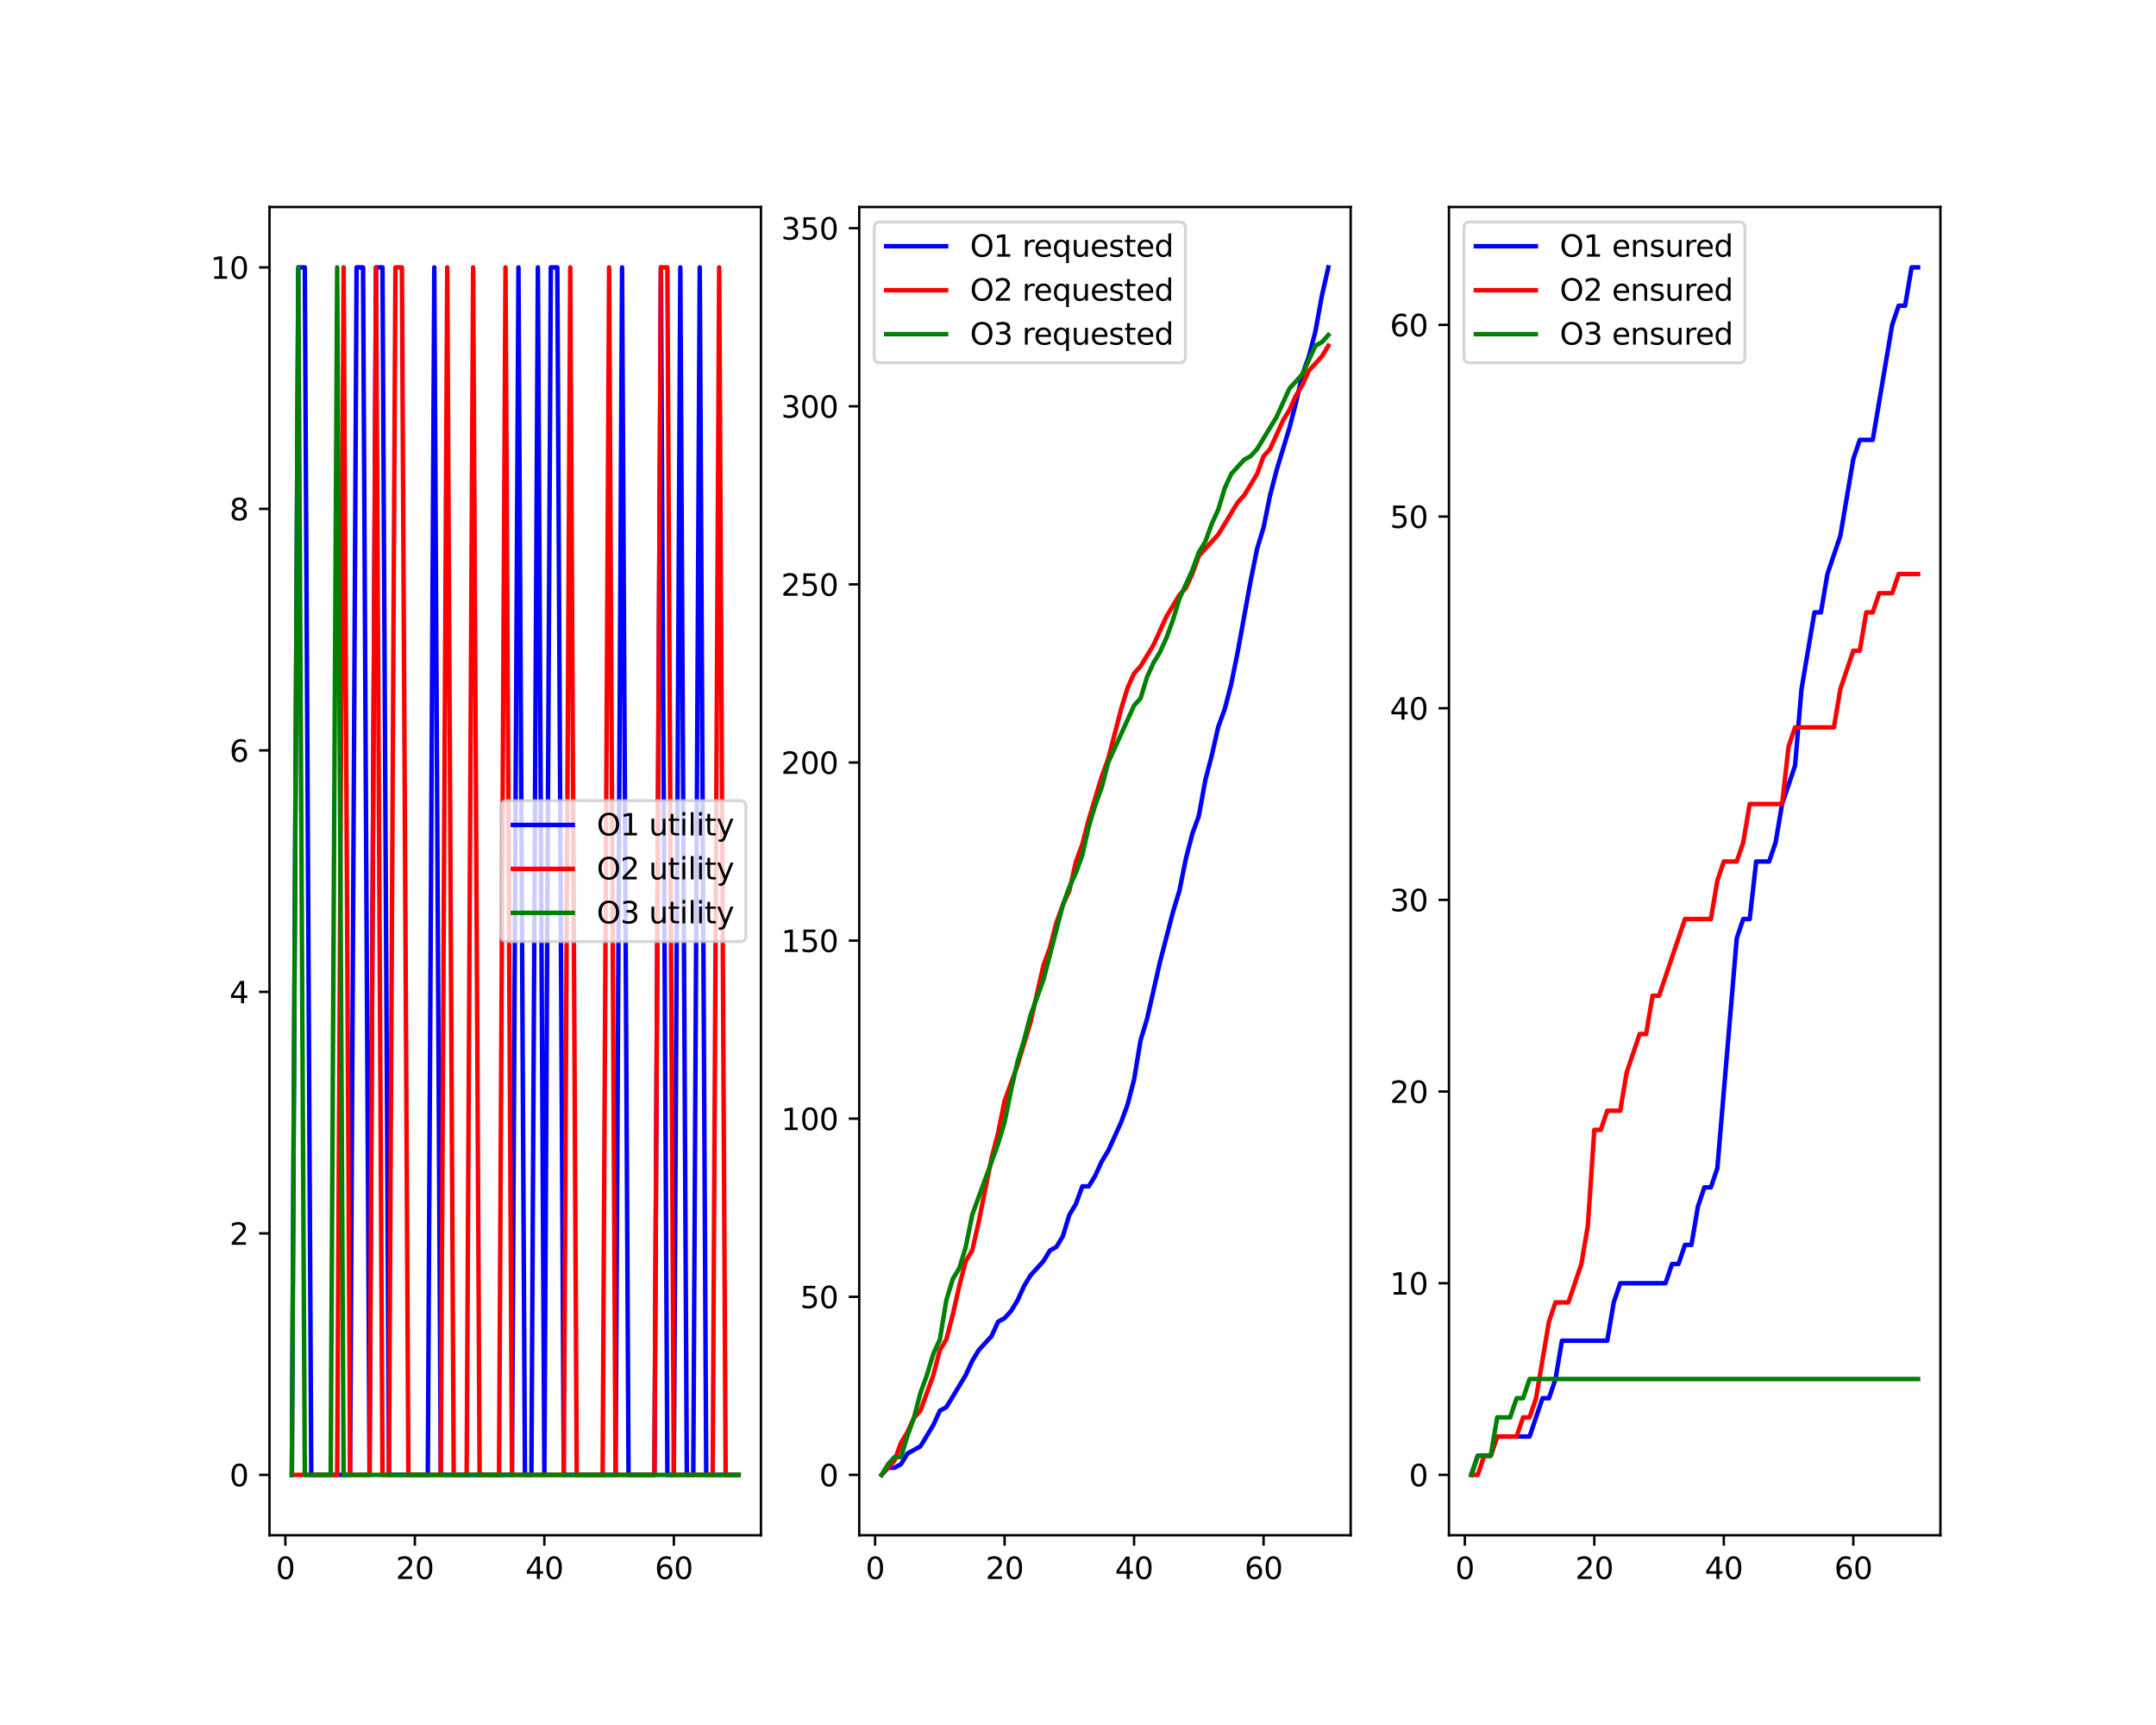 <?xml version="1.0" encoding="utf-8" standalone="no"?>
<!DOCTYPE svg PUBLIC "-//W3C//DTD SVG 1.1//EN"
  "http://www.w3.org/Graphics/SVG/1.1/DTD/svg11.dtd">
<svg xmlns:xlink="http://www.w3.org/1999/xlink" width="720pt" height="576pt" viewBox="0 0 720 576" xmlns="http://www.w3.org/2000/svg" version="1.1">
 <defs>
  <style type="text/css">*{stroke-linejoin: round; stroke-linecap: butt}</style>
 </defs>
 <g id="figure_1">
  <g id="patch_1">
   <path d="M 0 576 
L 720 576 
L 720 0 
L 0 0 
z
" style="fill: #ffffff"/>
  </g>
  <g id="axes_1">
   <g id="patch_2">
    <path d="M 90 512.64 
L 254.118 512.64 
L 254.118 69.12 
L 90 69.12 
z
" style="fill: #ffffff"/>
   </g>
   <g id="matplotlib.axis_1">
    <g id="xtick_1">
     <g id="line2d_1">
      <defs>
       <path id="m31a07c612f" d="M 0 0 
L 0 3.5 
" style="stroke: #000000; stroke-width: 0.8"/>
      </defs>
      <g>
       <use xlink:href="#m31a07c612f" x="95.298" y="512.64" style="stroke: #000000; stroke-width: 0.8"/>
      </g>
     </g>
     <g id="text_1">
      <!-- 0 -->
      <g transform="translate(92.116 527.238) scale(0.1 -0.1)">
       <defs>
        <path id="DejaVuSans-30" d="M 2034 4250 
Q 1547 4250 1301 3770 
Q 1056 3291 1056 2328 
Q 1056 1369 1301 889 
Q 1547 409 2034 409 
Q 2525 409 2770 889 
Q 3016 1369 3016 2328 
Q 3016 3291 2770 3770 
Q 2525 4250 2034 4250 
z
M 2034 4750 
Q 2819 4750 3233 4129 
Q 3647 3509 3647 2328 
Q 3647 1150 3233 529 
Q 2819 -91 2034 -91 
Q 1250 -91 836 529 
Q 422 1150 422 2328 
Q 422 3509 836 4129 
Q 1250 4750 2034 4750 
z
" transform="scale(0.016)"/>
       </defs>
       <use xlink:href="#DejaVuSans-30"/>
      </g>
     </g>
    </g>
    <g id="xtick_2">
     <g id="line2d_2">
      <g>
       <use xlink:href="#m31a07c612f" x="138.543" y="512.64" style="stroke: #000000; stroke-width: 0.8"/>
      </g>
     </g>
     <g id="text_2">
      <!-- 20 -->
      <g transform="translate(132.181 527.238) scale(0.1 -0.1)">
       <defs>
        <path id="DejaVuSans-32" d="M 1228 531 
L 3431 531 
L 3431 0 
L 469 0 
L 469 531 
Q 828 903 1448 1529 
Q 2069 2156 2228 2338 
Q 2531 2678 2651 2914 
Q 2772 3150 2772 3378 
Q 2772 3750 2511 3984 
Q 2250 4219 1831 4219 
Q 1534 4219 1204 4116 
Q 875 4013 500 3803 
L 500 4441 
Q 881 4594 1212 4672 
Q 1544 4750 1819 4750 
Q 2544 4750 2975 4387 
Q 3406 4025 3406 3419 
Q 3406 3131 3298 2873 
Q 3191 2616 2906 2266 
Q 2828 2175 2409 1742 
Q 1991 1309 1228 531 
z
" transform="scale(0.016)"/>
       </defs>
       <use xlink:href="#DejaVuSans-32"/>
       <use xlink:href="#DejaVuSans-30" x="63.623"/>
      </g>
     </g>
    </g>
    <g id="xtick_3">
     <g id="line2d_3">
      <g>
       <use xlink:href="#m31a07c612f" x="181.789" y="512.64" style="stroke: #000000; stroke-width: 0.8"/>
      </g>
     </g>
     <g id="text_3">
      <!-- 40 -->
      <g transform="translate(175.427 527.238) scale(0.1 -0.1)">
       <defs>
        <path id="DejaVuSans-34" d="M 2419 4116 
L 825 1625 
L 2419 1625 
L 2419 4116 
z
M 2253 4666 
L 3047 4666 
L 3047 1625 
L 3713 1625 
L 3713 1100 
L 3047 1100 
L 3047 0 
L 2419 0 
L 2419 1100 
L 313 1100 
L 313 1709 
L 2253 4666 
z
" transform="scale(0.016)"/>
       </defs>
       <use xlink:href="#DejaVuSans-34"/>
       <use xlink:href="#DejaVuSans-30" x="63.623"/>
      </g>
     </g>
    </g>
    <g id="xtick_4">
     <g id="line2d_4">
      <g>
       <use xlink:href="#m31a07c612f" x="225.035" y="512.64" style="stroke: #000000; stroke-width: 0.8"/>
      </g>
     </g>
     <g id="text_4">
      <!-- 60 -->
      <g transform="translate(218.672 527.238) scale(0.1 -0.1)">
       <defs>
        <path id="DejaVuSans-36" d="M 2113 2584 
Q 1688 2584 1439 2293 
Q 1191 2003 1191 1497 
Q 1191 994 1439 701 
Q 1688 409 2113 409 
Q 2538 409 2786 701 
Q 3034 994 3034 1497 
Q 3034 2003 2786 2293 
Q 2538 2584 2113 2584 
z
M 3366 4563 
L 3366 3988 
Q 3128 4100 2886 4159 
Q 2644 4219 2406 4219 
Q 1781 4219 1451 3797 
Q 1122 3375 1075 2522 
Q 1259 2794 1537 2939 
Q 1816 3084 2150 3084 
Q 2853 3084 3261 2657 
Q 3669 2231 3669 1497 
Q 3669 778 3244 343 
Q 2819 -91 2113 -91 
Q 1303 -91 875 529 
Q 447 1150 447 2328 
Q 447 3434 972 4092 
Q 1497 4750 2381 4750 
Q 2619 4750 2861 4703 
Q 3103 4656 3366 4563 
z
" transform="scale(0.016)"/>
       </defs>
       <use xlink:href="#DejaVuSans-36"/>
       <use xlink:href="#DejaVuSans-30" x="63.623"/>
      </g>
     </g>
    </g>
   </g>
   <g id="matplotlib.axis_2">
    <g id="ytick_1">
     <g id="line2d_5">
      <defs>
       <path id="m9c9ad757a0" d="M 0 0 
L -3.5 0 
" style="stroke: #000000; stroke-width: 0.8"/>
      </defs>
      <g>
       <use xlink:href="#m9c9ad757a0" x="90" y="492.48" style="stroke: #000000; stroke-width: 0.8"/>
      </g>
     </g>
     <g id="text_5">
      <!-- 0 -->
      <g transform="translate(76.638 496.279) scale(0.1 -0.1)">
       <use xlink:href="#DejaVuSans-30"/>
      </g>
     </g>
    </g>
    <g id="ytick_2">
     <g id="line2d_6">
      <g>
       <use xlink:href="#m9c9ad757a0" x="90" y="411.84" style="stroke: #000000; stroke-width: 0.8"/>
      </g>
     </g>
     <g id="text_6">
      <!-- 2 -->
      <g transform="translate(76.638 415.639) scale(0.1 -0.1)">
       <use xlink:href="#DejaVuSans-32"/>
      </g>
     </g>
    </g>
    <g id="ytick_3">
     <g id="line2d_7">
      <g>
       <use xlink:href="#m9c9ad757a0" x="90" y="331.2" style="stroke: #000000; stroke-width: 0.8"/>
      </g>
     </g>
     <g id="text_7">
      <!-- 4 -->
      <g transform="translate(76.638 334.999) scale(0.1 -0.1)">
       <use xlink:href="#DejaVuSans-34"/>
      </g>
     </g>
    </g>
    <g id="ytick_4">
     <g id="line2d_8">
      <g>
       <use xlink:href="#m9c9ad757a0" x="90" y="250.56" style="stroke: #000000; stroke-width: 0.8"/>
      </g>
     </g>
     <g id="text_8">
      <!-- 6 -->
      <g transform="translate(76.638 254.359) scale(0.1 -0.1)">
       <use xlink:href="#DejaVuSans-36"/>
      </g>
     </g>
    </g>
    <g id="ytick_5">
     <g id="line2d_9">
      <g>
       <use xlink:href="#m9c9ad757a0" x="90" y="169.92" style="stroke: #000000; stroke-width: 0.8"/>
      </g>
     </g>
     <g id="text_9">
      <!-- 8 -->
      <g transform="translate(76.638 173.719) scale(0.1 -0.1)">
       <defs>
        <path id="DejaVuSans-38" d="M 2034 2216 
Q 1584 2216 1326 1975 
Q 1069 1734 1069 1313 
Q 1069 891 1326 650 
Q 1584 409 2034 409 
Q 2484 409 2743 651 
Q 3003 894 3003 1313 
Q 3003 1734 2745 1975 
Q 2488 2216 2034 2216 
z
M 1403 2484 
Q 997 2584 770 2862 
Q 544 3141 544 3541 
Q 544 4100 942 4425 
Q 1341 4750 2034 4750 
Q 2731 4750 3128 4425 
Q 3525 4100 3525 3541 
Q 3525 3141 3298 2862 
Q 3072 2584 2669 2484 
Q 3125 2378 3379 2068 
Q 3634 1759 3634 1313 
Q 3634 634 3220 271 
Q 2806 -91 2034 -91 
Q 1263 -91 848 271 
Q 434 634 434 1313 
Q 434 1759 690 2068 
Q 947 2378 1403 2484 
z
M 1172 3481 
Q 1172 3119 1398 2916 
Q 1625 2713 2034 2713 
Q 2441 2713 2670 2916 
Q 2900 3119 2900 3481 
Q 2900 3844 2670 4047 
Q 2441 4250 2034 4250 
Q 1625 4250 1398 4047 
Q 1172 3844 1172 3481 
z
" transform="scale(0.016)"/>
       </defs>
       <use xlink:href="#DejaVuSans-38"/>
      </g>
     </g>
    </g>
    <g id="ytick_6">
     <g id="line2d_10">
      <g>
       <use xlink:href="#m9c9ad757a0" x="90" y="89.28" style="stroke: #000000; stroke-width: 0.8"/>
      </g>
     </g>
     <g id="text_10">
      <!-- 10 -->
      <g transform="translate(70.275 93.079) scale(0.1 -0.1)">
       <defs>
        <path id="DejaVuSans-31" d="M 794 531 
L 1825 531 
L 1825 4091 
L 703 3866 
L 703 4441 
L 1819 4666 
L 2450 4666 
L 2450 531 
L 3481 531 
L 3481 0 
L 794 0 
L 794 531 
z
" transform="scale(0.016)"/>
       </defs>
       <use xlink:href="#DejaVuSans-31"/>
       <use xlink:href="#DejaVuSans-30" x="63.623"/>
      </g>
     </g>
    </g>
   </g>
   <g id="line2d_11">
    <path d="M 97.46 492.48 
L 99.622 89.28 
L 101.784 89.28 
L 103.947 492.48 
L 106.109 492.48 
L 108.271 492.48 
L 110.434 492.48 
L 112.596 492.48 
L 114.758 492.48 
L 116.92 492.48 
L 119.083 89.28 
L 121.245 89.28 
L 123.407 492.48 
L 125.57 89.28 
L 127.732 89.28 
L 129.894 492.48 
L 132.056 492.48 
L 134.219 492.48 
L 136.381 492.48 
L 138.543 492.48 
L 140.706 492.48 
L 142.868 492.48 
L 145.03 89.28 
L 147.193 492.48 
L 149.355 492.48 
L 151.517 492.48 
L 153.679 492.48 
L 155.842 492.48 
L 158.004 492.48 
L 160.166 492.48 
L 162.329 492.48 
L 164.491 492.48 
L 166.653 492.48 
L 168.815 492.48 
L 170.978 492.48 
L 173.14 89.28 
L 175.302 492.48 
L 177.465 492.48 
L 179.627 89.28 
L 181.789 492.48 
L 183.951 89.28 
L 186.114 89.28 
L 188.276 492.48 
L 190.438 492.48 
L 192.601 492.48 
L 194.763 492.48 
L 196.925 492.48 
L 199.087 492.48 
L 201.25 492.48 
L 203.412 492.48 
L 205.574 492.48 
L 207.737 89.28 
L 209.899 492.48 
L 212.061 492.48 
L 214.223 492.48 
L 216.386 492.48 
L 218.548 492.48 
L 220.71 89.28 
L 222.873 492.48 
L 225.035 492.48 
L 227.197 89.28 
L 229.359 492.48 
L 231.522 492.48 
L 233.684 89.28 
L 235.846 492.48 
L 238.009 492.48 
L 240.171 492.48 
L 242.333 492.48 
L 244.495 492.48 
L 246.658 492.48 
" clip-path="url(#p62d14ee39d)" style="fill: none; stroke: #0000ff; stroke-width: 1.5; stroke-linecap: square"/>
   </g>
   <g id="line2d_12">
    <path d="M 97.46 492.48 
L 99.622 492.48 
L 101.784 492.48 
L 103.947 492.48 
L 106.109 492.48 
L 108.271 492.48 
L 110.434 492.48 
L 112.596 492.48 
L 114.758 89.28 
L 116.92 492.48 
L 119.083 492.48 
L 121.245 492.48 
L 123.407 492.48 
L 125.57 89.28 
L 127.732 492.48 
L 129.894 492.48 
L 132.056 89.28 
L 134.219 89.28 
L 136.381 492.48 
L 138.543 492.48 
L 140.706 492.48 
L 142.868 492.48 
L 145.03 492.48 
L 147.193 492.48 
L 149.355 89.28 
L 151.517 492.48 
L 153.679 492.48 
L 155.842 492.48 
L 158.004 89.28 
L 160.166 492.48 
L 162.329 492.48 
L 164.491 492.48 
L 166.653 492.48 
L 168.815 89.28 
L 170.978 492.48 
L 173.14 492.48 
L 175.302 492.48 
L 177.465 492.48 
L 179.627 492.48 
L 181.789 492.48 
L 183.951 492.48 
L 186.114 492.48 
L 188.276 492.48 
L 190.438 89.28 
L 192.601 492.48 
L 194.763 492.48 
L 196.925 492.48 
L 199.087 492.48 
L 201.25 492.48 
L 203.412 89.28 
L 205.574 492.48 
L 207.737 492.48 
L 209.899 492.48 
L 212.061 492.48 
L 214.223 492.48 
L 216.386 492.48 
L 218.548 492.48 
L 220.71 89.28 
L 222.873 89.28 
L 225.035 492.48 
L 227.197 492.48 
L 229.359 492.48 
L 231.522 492.48 
L 233.684 492.48 
L 235.846 492.48 
L 238.009 492.48 
L 240.171 89.28 
L 242.333 492.48 
L 244.495 492.48 
L 246.658 492.48 
" clip-path="url(#p62d14ee39d)" style="fill: none; stroke: #ff0000; stroke-width: 1.5; stroke-linecap: square"/>
   </g>
   <g id="line2d_13">
    <path d="M 97.46 492.48 
L 99.622 89.28 
L 101.784 492.48 
L 103.947 492.48 
L 106.109 492.48 
L 108.271 492.48 
L 110.434 492.48 
L 112.596 89.28 
L 114.758 492.48 
L 116.92 492.48 
L 119.083 492.48 
L 121.245 492.48 
L 123.407 492.48 
L 125.57 492.48 
L 127.732 492.48 
L 129.894 492.48 
L 132.056 492.48 
L 134.219 492.48 
L 136.381 492.48 
L 138.543 492.48 
L 140.706 492.48 
L 142.868 492.48 
L 145.03 492.48 
L 147.193 492.48 
L 149.355 492.48 
L 151.517 492.48 
L 153.679 492.48 
L 155.842 492.48 
L 158.004 492.48 
L 160.166 492.48 
L 162.329 492.48 
L 164.491 492.48 
L 166.653 492.48 
L 168.815 492.48 
L 170.978 492.48 
L 173.14 492.48 
L 175.302 492.48 
L 177.465 492.48 
L 179.627 492.48 
L 181.789 492.48 
L 183.951 492.48 
L 186.114 492.48 
L 188.276 492.48 
L 190.438 492.48 
L 192.601 492.48 
L 194.763 492.48 
L 196.925 492.48 
L 199.087 492.48 
L 201.25 492.48 
L 203.412 492.48 
L 205.574 492.48 
L 207.737 492.48 
L 209.899 492.48 
L 212.061 492.48 
L 214.223 492.48 
L 216.386 492.48 
L 218.548 492.48 
L 220.71 492.48 
L 222.873 492.48 
L 225.035 492.48 
L 227.197 492.48 
L 229.359 492.48 
L 231.522 492.48 
L 233.684 492.48 
L 235.846 492.48 
L 238.009 492.48 
L 240.171 492.48 
L 242.333 492.48 
L 244.495 492.48 
L 246.658 492.48 
" clip-path="url(#p62d14ee39d)" style="fill: none; stroke: #008000; stroke-width: 1.5; stroke-linecap: square"/>
   </g>
   <g id="patch_3">
    <path d="M 90 512.64 
L 90 69.12 
" style="fill: none; stroke: #000000; stroke-width: 0.8; stroke-linejoin: miter; stroke-linecap: square"/>
   </g>
   <g id="patch_4">
    <path d="M 254.118 512.64 
L 254.118 69.12 
" style="fill: none; stroke: #000000; stroke-width: 0.8; stroke-linejoin: miter; stroke-linecap: square"/>
   </g>
   <g id="patch_5">
    <path d="M 90 512.64 
L 254.118 512.64 
" style="fill: none; stroke: #000000; stroke-width: 0.8; stroke-linejoin: miter; stroke-linecap: square"/>
   </g>
   <g id="patch_6">
    <path d="M 90 69.12 
L 254.118 69.12 
" style="fill: none; stroke: #000000; stroke-width: 0.8; stroke-linejoin: miter; stroke-linecap: square"/>
   </g>
   <g id="legend_1">
    <g id="patch_7">
     <path d="M 169.274 314.397 
L 247.118 314.397 
Q 249.118 314.397 249.118 312.397 
L 249.118 269.363 
Q 249.118 267.363 247.118 267.363 
L 169.274 267.363 
Q 167.274 267.363 167.274 269.363 
L 167.274 312.397 
Q 167.274 314.397 169.274 314.397 
z
" style="fill: #ffffff; opacity: 0.8; stroke: #cccccc; stroke-linejoin: miter"/>
    </g>
    <g id="line2d_14">
     <path d="M 171.274 275.461 
L 181.274 275.461 
L 191.274 275.461 
" style="fill: none; stroke: #0000ff; stroke-width: 1.5; stroke-linecap: square"/>
    </g>
    <g id="text_11">
     <!-- O1 utility -->
     <g transform="translate(199.274 278.961) scale(0.1 -0.1)">
      <defs>
       <path id="DejaVuSans-4f" d="M 2522 4238 
Q 1834 4238 1429 3725 
Q 1025 3213 1025 2328 
Q 1025 1447 1429 934 
Q 1834 422 2522 422 
Q 3209 422 3611 934 
Q 4013 1447 4013 2328 
Q 4013 3213 3611 3725 
Q 3209 4238 2522 4238 
z
M 2522 4750 
Q 3503 4750 4090 4092 
Q 4678 3434 4678 2328 
Q 4678 1225 4090 567 
Q 3503 -91 2522 -91 
Q 1538 -91 948 565 
Q 359 1222 359 2328 
Q 359 3434 948 4092 
Q 1538 4750 2522 4750 
z
" transform="scale(0.016)"/>
       <path id="DejaVuSans-20" transform="scale(0.016)"/>
       <path id="DejaVuSans-75" d="M 544 1381 
L 544 3500 
L 1119 3500 
L 1119 1403 
Q 1119 906 1312 657 
Q 1506 409 1894 409 
Q 2359 409 2629 706 
Q 2900 1003 2900 1516 
L 2900 3500 
L 3475 3500 
L 3475 0 
L 2900 0 
L 2900 538 
Q 2691 219 2414 64 
Q 2138 -91 1772 -91 
Q 1169 -91 856 284 
Q 544 659 544 1381 
z
M 1991 3584 
L 1991 3584 
z
" transform="scale(0.016)"/>
       <path id="DejaVuSans-74" d="M 1172 4494 
L 1172 3500 
L 2356 3500 
L 2356 3053 
L 1172 3053 
L 1172 1153 
Q 1172 725 1289 603 
Q 1406 481 1766 481 
L 2356 481 
L 2356 0 
L 1766 0 
Q 1100 0 847 248 
Q 594 497 594 1153 
L 594 3053 
L 172 3053 
L 172 3500 
L 594 3500 
L 594 4494 
L 1172 4494 
z
" transform="scale(0.016)"/>
       <path id="DejaVuSans-69" d="M 603 3500 
L 1178 3500 
L 1178 0 
L 603 0 
L 603 3500 
z
M 603 4863 
L 1178 4863 
L 1178 4134 
L 603 4134 
L 603 4863 
z
" transform="scale(0.016)"/>
       <path id="DejaVuSans-6c" d="M 603 4863 
L 1178 4863 
L 1178 0 
L 603 0 
L 603 4863 
z
" transform="scale(0.016)"/>
       <path id="DejaVuSans-79" d="M 2059 -325 
Q 1816 -950 1584 -1140 
Q 1353 -1331 966 -1331 
L 506 -1331 
L 506 -850 
L 844 -850 
Q 1081 -850 1212 -737 
Q 1344 -625 1503 -206 
L 1606 56 
L 191 3500 
L 800 3500 
L 1894 763 
L 2988 3500 
L 3597 3500 
L 2059 -325 
z
" transform="scale(0.016)"/>
      </defs>
      <use xlink:href="#DejaVuSans-4f"/>
      <use xlink:href="#DejaVuSans-31" x="78.711"/>
      <use xlink:href="#DejaVuSans-20" x="142.334"/>
      <use xlink:href="#DejaVuSans-75" x="174.121"/>
      <use xlink:href="#DejaVuSans-74" x="237.5"/>
      <use xlink:href="#DejaVuSans-69" x="276.709"/>
      <use xlink:href="#DejaVuSans-6c" x="304.492"/>
      <use xlink:href="#DejaVuSans-69" x="332.275"/>
      <use xlink:href="#DejaVuSans-74" x="360.059"/>
      <use xlink:href="#DejaVuSans-79" x="399.268"/>
     </g>
    </g>
    <g id="line2d_15">
     <path d="M 171.274 290.139 
L 181.274 290.139 
L 191.274 290.139 
" style="fill: none; stroke: #ff0000; stroke-width: 1.5; stroke-linecap: square"/>
    </g>
    <g id="text_12">
     <!-- O2 utility -->
     <g transform="translate(199.274 293.639) scale(0.1 -0.1)">
      <use xlink:href="#DejaVuSans-4f"/>
      <use xlink:href="#DejaVuSans-32" x="78.711"/>
      <use xlink:href="#DejaVuSans-20" x="142.334"/>
      <use xlink:href="#DejaVuSans-75" x="174.121"/>
      <use xlink:href="#DejaVuSans-74" x="237.5"/>
      <use xlink:href="#DejaVuSans-69" x="276.709"/>
      <use xlink:href="#DejaVuSans-6c" x="304.492"/>
      <use xlink:href="#DejaVuSans-69" x="332.275"/>
      <use xlink:href="#DejaVuSans-74" x="360.059"/>
      <use xlink:href="#DejaVuSans-79" x="399.268"/>
     </g>
    </g>
    <g id="line2d_16">
     <path d="M 171.274 304.817 
L 181.274 304.817 
L 191.274 304.817 
" style="fill: none; stroke: #008000; stroke-width: 1.5; stroke-linecap: square"/>
    </g>
    <g id="text_13">
     <!-- O3 utility -->
     <g transform="translate(199.274 308.317) scale(0.1 -0.1)">
      <defs>
       <path id="DejaVuSans-33" d="M 2597 2516 
Q 3050 2419 3304 2112 
Q 3559 1806 3559 1356 
Q 3559 666 3084 287 
Q 2609 -91 1734 -91 
Q 1441 -91 1130 -33 
Q 819 25 488 141 
L 488 750 
Q 750 597 1062 519 
Q 1375 441 1716 441 
Q 2309 441 2620 675 
Q 2931 909 2931 1356 
Q 2931 1769 2642 2001 
Q 2353 2234 1838 2234 
L 1294 2234 
L 1294 2753 
L 1863 2753 
Q 2328 2753 2575 2939 
Q 2822 3125 2822 3475 
Q 2822 3834 2567 4026 
Q 2313 4219 1838 4219 
Q 1578 4219 1281 4162 
Q 984 4106 628 3988 
L 628 4550 
Q 988 4650 1302 4700 
Q 1616 4750 1894 4750 
Q 2613 4750 3031 4423 
Q 3450 4097 3450 3541 
Q 3450 3153 3228 2886 
Q 3006 2619 2597 2516 
z
" transform="scale(0.016)"/>
      </defs>
      <use xlink:href="#DejaVuSans-4f"/>
      <use xlink:href="#DejaVuSans-33" x="78.711"/>
      <use xlink:href="#DejaVuSans-20" x="142.334"/>
      <use xlink:href="#DejaVuSans-75" x="174.121"/>
      <use xlink:href="#DejaVuSans-74" x="237.5"/>
      <use xlink:href="#DejaVuSans-69" x="276.709"/>
      <use xlink:href="#DejaVuSans-6c" x="304.492"/>
      <use xlink:href="#DejaVuSans-69" x="332.275"/>
      <use xlink:href="#DejaVuSans-74" x="360.059"/>
      <use xlink:href="#DejaVuSans-79" x="399.268"/>
     </g>
    </g>
   </g>
  </g>
  <g id="axes_2">
   <g id="patch_8">
    <path d="M 286.941 512.64 
L 451.059 512.64 
L 451.059 69.12 
L 286.941 69.12 
z
" style="fill: #ffffff"/>
   </g>
   <g id="matplotlib.axis_3">
    <g id="xtick_5">
     <g id="line2d_17">
      <g>
       <use xlink:href="#m31a07c612f" x="292.239" y="512.64" style="stroke: #000000; stroke-width: 0.8"/>
      </g>
     </g>
     <g id="text_14">
      <!-- 0 -->
      <g transform="translate(289.058 527.238) scale(0.1 -0.1)">
       <use xlink:href="#DejaVuSans-30"/>
      </g>
     </g>
    </g>
    <g id="xtick_6">
     <g id="line2d_18">
      <g>
       <use xlink:href="#m31a07c612f" x="335.485" y="512.64" style="stroke: #000000; stroke-width: 0.8"/>
      </g>
     </g>
     <g id="text_15">
      <!-- 20 -->
      <g transform="translate(329.122 527.238) scale(0.1 -0.1)">
       <use xlink:href="#DejaVuSans-32"/>
       <use xlink:href="#DejaVuSans-30" x="63.623"/>
      </g>
     </g>
    </g>
    <g id="xtick_7">
     <g id="line2d_19">
      <g>
       <use xlink:href="#m31a07c612f" x="378.73" y="512.64" style="stroke: #000000; stroke-width: 0.8"/>
      </g>
     </g>
     <g id="text_16">
      <!-- 40 -->
      <g transform="translate(372.368 527.238) scale(0.1 -0.1)">
       <use xlink:href="#DejaVuSans-34"/>
       <use xlink:href="#DejaVuSans-30" x="63.623"/>
      </g>
     </g>
    </g>
    <g id="xtick_8">
     <g id="line2d_20">
      <g>
       <use xlink:href="#m31a07c612f" x="421.976" y="512.64" style="stroke: #000000; stroke-width: 0.8"/>
      </g>
     </g>
     <g id="text_17">
      <!-- 60 -->
      <g transform="translate(415.614 527.238) scale(0.1 -0.1)">
       <use xlink:href="#DejaVuSans-36"/>
       <use xlink:href="#DejaVuSans-30" x="63.623"/>
      </g>
     </g>
    </g>
   </g>
   <g id="matplotlib.axis_4">
    <g id="ytick_7">
     <g id="line2d_21">
      <g>
       <use xlink:href="#m9c9ad757a0" x="286.941" y="492.48" style="stroke: #000000; stroke-width: 0.8"/>
      </g>
     </g>
     <g id="text_18">
      <!-- 0 -->
      <g transform="translate(273.579 496.279) scale(0.1 -0.1)">
       <use xlink:href="#DejaVuSans-30"/>
      </g>
     </g>
    </g>
    <g id="ytick_8">
     <g id="line2d_22">
      <g>
       <use xlink:href="#m9c9ad757a0" x="286.941" y="433.011" style="stroke: #000000; stroke-width: 0.8"/>
      </g>
     </g>
     <g id="text_19">
      <!-- 50 -->
      <g transform="translate(267.216 436.81) scale(0.1 -0.1)">
       <defs>
        <path id="DejaVuSans-35" d="M 691 4666 
L 3169 4666 
L 3169 4134 
L 1269 4134 
L 1269 2991 
Q 1406 3038 1543 3061 
Q 1681 3084 1819 3084 
Q 2600 3084 3056 2656 
Q 3513 2228 3513 1497 
Q 3513 744 3044 326 
Q 2575 -91 1722 -91 
Q 1428 -91 1123 -41 
Q 819 9 494 109 
L 494 744 
Q 775 591 1075 516 
Q 1375 441 1709 441 
Q 2250 441 2565 725 
Q 2881 1009 2881 1497 
Q 2881 1984 2565 2268 
Q 2250 2553 1709 2553 
Q 1456 2553 1204 2497 
Q 953 2441 691 2322 
L 691 4666 
z
" transform="scale(0.016)"/>
       </defs>
       <use xlink:href="#DejaVuSans-35"/>
       <use xlink:href="#DejaVuSans-30" x="63.623"/>
      </g>
     </g>
    </g>
    <g id="ytick_9">
     <g id="line2d_23">
      <g>
       <use xlink:href="#m9c9ad757a0" x="286.941" y="373.542" style="stroke: #000000; stroke-width: 0.8"/>
      </g>
     </g>
     <g id="text_20">
      <!-- 100 -->
      <g transform="translate(260.854 377.341) scale(0.1 -0.1)">
       <use xlink:href="#DejaVuSans-31"/>
       <use xlink:href="#DejaVuSans-30" x="63.623"/>
       <use xlink:href="#DejaVuSans-30" x="127.246"/>
      </g>
     </g>
    </g>
    <g id="ytick_10">
     <g id="line2d_24">
      <g>
       <use xlink:href="#m9c9ad757a0" x="286.941" y="314.073" style="stroke: #000000; stroke-width: 0.8"/>
      </g>
     </g>
     <g id="text_21">
      <!-- 150 -->
      <g transform="translate(260.854 317.872) scale(0.1 -0.1)">
       <use xlink:href="#DejaVuSans-31"/>
       <use xlink:href="#DejaVuSans-35" x="63.623"/>
       <use xlink:href="#DejaVuSans-30" x="127.246"/>
      </g>
     </g>
    </g>
    <g id="ytick_11">
     <g id="line2d_25">
      <g>
       <use xlink:href="#m9c9ad757a0" x="286.941" y="254.604" style="stroke: #000000; stroke-width: 0.8"/>
      </g>
     </g>
     <g id="text_22">
      <!-- 200 -->
      <g transform="translate(260.854 258.403) scale(0.1 -0.1)">
       <use xlink:href="#DejaVuSans-32"/>
       <use xlink:href="#DejaVuSans-30" x="63.623"/>
       <use xlink:href="#DejaVuSans-30" x="127.246"/>
      </g>
     </g>
    </g>
    <g id="ytick_12">
     <g id="line2d_26">
      <g>
       <use xlink:href="#m9c9ad757a0" x="286.941" y="195.135" style="stroke: #000000; stroke-width: 0.8"/>
      </g>
     </g>
     <g id="text_23">
      <!-- 250 -->
      <g transform="translate(260.854 198.934) scale(0.1 -0.1)">
       <use xlink:href="#DejaVuSans-32"/>
       <use xlink:href="#DejaVuSans-35" x="63.623"/>
       <use xlink:href="#DejaVuSans-30" x="127.246"/>
      </g>
     </g>
    </g>
    <g id="ytick_13">
     <g id="line2d_27">
      <g>
       <use xlink:href="#m9c9ad757a0" x="286.941" y="135.666" style="stroke: #000000; stroke-width: 0.8"/>
      </g>
     </g>
     <g id="text_24">
      <!-- 300 -->
      <g transform="translate(260.854 139.465) scale(0.1 -0.1)">
       <use xlink:href="#DejaVuSans-33"/>
       <use xlink:href="#DejaVuSans-30" x="63.623"/>
       <use xlink:href="#DejaVuSans-30" x="127.246"/>
      </g>
     </g>
    </g>
    <g id="ytick_14">
     <g id="line2d_28">
      <g>
       <use xlink:href="#m9c9ad757a0" x="286.941" y="76.197" style="stroke: #000000; stroke-width: 0.8"/>
      </g>
     </g>
     <g id="text_25">
      <!-- 350 -->
      <g transform="translate(260.854 79.996) scale(0.1 -0.1)">
       <use xlink:href="#DejaVuSans-33"/>
       <use xlink:href="#DejaVuSans-35" x="63.623"/>
       <use xlink:href="#DejaVuSans-30" x="127.246"/>
      </g>
     </g>
    </g>
   </g>
   <g id="line2d_29">
    <path d="M 294.401 492.48 
L 296.563 490.101 
L 298.726 490.101 
L 300.888 488.912 
L 303.05 485.344 
L 305.213 484.154 
L 307.375 482.965 
L 309.537 479.397 
L 311.699 475.829 
L 313.862 471.071 
L 316.024 469.882 
L 318.186 466.314 
L 320.349 462.745 
L 322.511 459.177 
L 324.673 454.42 
L 326.835 450.852 
L 328.998 448.473 
L 331.16 446.094 
L 333.322 441.337 
L 335.485 440.147 
L 337.647 437.768 
L 339.809 434.2 
L 341.971 429.443 
L 344.134 425.875 
L 346.296 423.496 
L 348.458 421.117 
L 350.621 417.549 
L 352.783 416.36 
L 354.945 412.792 
L 357.107 405.655 
L 359.27 402.087 
L 361.432 396.14 
L 363.594 396.14 
L 365.757 392.572 
L 367.919 387.815 
L 370.081 384.246 
L 372.243 379.489 
L 374.406 374.731 
L 376.568 368.784 
L 378.73 360.459 
L 380.893 347.376 
L 383.055 340.239 
L 385.217 330.724 
L 387.379 321.209 
L 389.542 312.884 
L 391.704 304.558 
L 393.866 297.422 
L 396.029 286.717 
L 398.191 278.392 
L 400.353 272.445 
L 402.515 260.551 
L 404.678 252.225 
L 406.84 242.71 
L 409.002 236.763 
L 411.165 228.438 
L 413.327 217.733 
L 415.489 205.839 
L 417.651 193.945 
L 419.814 183.241 
L 421.976 176.105 
L 424.138 165.4 
L 426.301 157.075 
L 428.463 149.938 
L 430.625 142.802 
L 432.787 134.476 
L 434.95 124.961 
L 437.112 119.015 
L 439.274 110.689 
L 441.437 98.795 
L 443.599 89.28 
" clip-path="url(#p6cdc3c689f)" style="fill: none; stroke: #0000ff; stroke-width: 1.5; stroke-linecap: square"/>
   </g>
   <g id="line2d_30">
    <path d="M 294.401 492.48 
L 296.563 490.101 
L 298.726 487.722 
L 300.888 481.776 
L 303.05 478.207 
L 305.213 473.45 
L 307.375 471.071 
L 309.537 465.124 
L 311.699 459.177 
L 313.862 450.852 
L 316.024 447.284 
L 318.186 438.958 
L 320.349 429.443 
L 322.511 421.117 
L 324.673 417.549 
L 326.835 408.034 
L 328.998 397.33 
L 331.16 386.625 
L 333.322 378.299 
L 335.485 367.595 
L 337.647 361.648 
L 339.809 355.701 
L 341.971 348.565 
L 344.134 341.429 
L 346.296 331.914 
L 348.458 322.399 
L 350.621 316.452 
L 352.783 308.126 
L 354.945 302.179 
L 357.107 297.422 
L 359.27 287.907 
L 361.432 281.96 
L 363.594 273.634 
L 365.757 266.498 
L 367.919 259.361 
L 370.081 253.415 
L 372.243 245.089 
L 374.406 236.763 
L 376.568 229.627 
L 378.73 224.869 
L 380.893 222.491 
L 383.055 218.922 
L 385.217 215.354 
L 387.379 210.597 
L 389.542 205.839 
L 391.704 202.271 
L 393.866 198.703 
L 396.029 196.324 
L 398.191 191.567 
L 400.353 185.62 
L 402.515 183.241 
L 404.678 180.862 
L 406.84 178.484 
L 409.002 174.915 
L 411.165 171.347 
L 413.327 167.779 
L 415.489 165.4 
L 417.651 161.832 
L 419.814 158.264 
L 421.976 152.317 
L 424.138 149.938 
L 426.301 145.181 
L 428.463 140.423 
L 430.625 136.855 
L 432.787 132.098 
L 434.95 128.53 
L 437.112 123.772 
L 439.274 121.393 
L 441.437 119.015 
L 443.599 115.446 
" clip-path="url(#p6cdc3c689f)" style="fill: none; stroke: #ff0000; stroke-width: 1.5; stroke-linecap: square"/>
   </g>
   <g id="line2d_31">
    <path d="M 294.401 492.48 
L 296.563 488.912 
L 298.726 486.533 
L 300.888 486.533 
L 303.05 479.397 
L 305.213 473.45 
L 307.375 465.124 
L 309.537 459.177 
L 311.699 452.041 
L 313.862 447.284 
L 316.024 434.2 
L 318.186 427.064 
L 320.349 423.496 
L 322.511 416.36 
L 324.673 405.655 
L 326.835 399.708 
L 328.998 393.761 
L 331.16 387.815 
L 333.322 381.868 
L 335.485 374.731 
L 337.647 364.027 
L 339.809 354.512 
L 341.971 347.376 
L 344.134 339.05 
L 346.296 333.103 
L 348.458 327.156 
L 350.621 318.83 
L 352.783 310.505 
L 354.945 302.179 
L 357.107 296.232 
L 359.27 291.475 
L 361.432 285.528 
L 363.594 276.013 
L 365.757 268.876 
L 367.919 262.93 
L 370.081 254.604 
L 372.243 249.846 
L 374.406 245.089 
L 376.568 240.331 
L 378.73 235.574 
L 380.893 233.195 
L 383.055 226.059 
L 385.217 221.301 
L 387.379 217.733 
L 389.542 212.976 
L 391.704 207.029 
L 393.866 199.892 
L 396.029 195.135 
L 398.191 190.377 
L 400.353 184.43 
L 402.515 180.862 
L 404.678 174.915 
L 406.84 170.158 
L 409.002 163.022 
L 411.165 158.264 
L 413.327 155.885 
L 415.489 153.507 
L 417.651 152.317 
L 419.814 149.938 
L 421.976 146.37 
L 424.138 142.802 
L 426.301 139.234 
L 428.463 134.476 
L 430.625 129.719 
L 432.787 127.34 
L 434.95 124.961 
L 437.112 120.204 
L 439.274 115.446 
L 441.437 114.257 
L 443.599 111.878 
" clip-path="url(#p6cdc3c689f)" style="fill: none; stroke: #008000; stroke-width: 1.5; stroke-linecap: square"/>
   </g>
   <g id="patch_9">
    <path d="M 286.941 512.64 
L 286.941 69.12 
" style="fill: none; stroke: #000000; stroke-width: 0.8; stroke-linejoin: miter; stroke-linecap: square"/>
   </g>
   <g id="patch_10">
    <path d="M 451.059 512.64 
L 451.059 69.12 
" style="fill: none; stroke: #000000; stroke-width: 0.8; stroke-linejoin: miter; stroke-linecap: square"/>
   </g>
   <g id="patch_11">
    <path d="M 286.941 512.64 
L 451.059 512.64 
" style="fill: none; stroke: #000000; stroke-width: 0.8; stroke-linejoin: miter; stroke-linecap: square"/>
   </g>
   <g id="patch_12">
    <path d="M 286.941 69.12 
L 451.059 69.12 
" style="fill: none; stroke: #000000; stroke-width: 0.8; stroke-linejoin: miter; stroke-linecap: square"/>
   </g>
   <g id="legend_2">
    <g id="patch_13">
     <path d="M 293.941 121.154 
L 393.863 121.154 
Q 395.863 121.154 395.863 119.154 
L 395.863 76.12 
Q 395.863 74.12 393.863 74.12 
L 293.941 74.12 
Q 291.941 74.12 291.941 76.12 
L 291.941 119.154 
Q 291.941 121.154 293.941 121.154 
z
" style="fill: #ffffff; opacity: 0.8; stroke: #cccccc; stroke-linejoin: miter"/>
    </g>
    <g id="line2d_32">
     <path d="M 295.941 82.218 
L 305.941 82.218 
L 315.941 82.218 
" style="fill: none; stroke: #0000ff; stroke-width: 1.5; stroke-linecap: square"/>
    </g>
    <g id="text_26">
     <!-- O1 requested -->
     <g transform="translate(323.941 85.718) scale(0.1 -0.1)">
      <defs>
       <path id="DejaVuSans-72" d="M 2631 2963 
Q 2534 3019 2420 3045 
Q 2306 3072 2169 3072 
Q 1681 3072 1420 2755 
Q 1159 2438 1159 1844 
L 1159 0 
L 581 0 
L 581 3500 
L 1159 3500 
L 1159 2956 
Q 1341 3275 1631 3429 
Q 1922 3584 2338 3584 
Q 2397 3584 2469 3576 
Q 2541 3569 2628 3553 
L 2631 2963 
z
" transform="scale(0.016)"/>
       <path id="DejaVuSans-65" d="M 3597 1894 
L 3597 1613 
L 953 1613 
Q 991 1019 1311 708 
Q 1631 397 2203 397 
Q 2534 397 2845 478 
Q 3156 559 3463 722 
L 3463 178 
Q 3153 47 2828 -22 
Q 2503 -91 2169 -91 
Q 1331 -91 842 396 
Q 353 884 353 1716 
Q 353 2575 817 3079 
Q 1281 3584 2069 3584 
Q 2775 3584 3186 3129 
Q 3597 2675 3597 1894 
z
M 3022 2063 
Q 3016 2534 2758 2815 
Q 2500 3097 2075 3097 
Q 1594 3097 1305 2825 
Q 1016 2553 972 2059 
L 3022 2063 
z
" transform="scale(0.016)"/>
       <path id="DejaVuSans-71" d="M 947 1747 
Q 947 1113 1208 752 
Q 1469 391 1925 391 
Q 2381 391 2643 752 
Q 2906 1113 2906 1747 
Q 2906 2381 2643 2742 
Q 2381 3103 1925 3103 
Q 1469 3103 1208 2742 
Q 947 2381 947 1747 
z
M 2906 525 
Q 2725 213 2448 61 
Q 2172 -91 1784 -91 
Q 1150 -91 751 415 
Q 353 922 353 1747 
Q 353 2572 751 3078 
Q 1150 3584 1784 3584 
Q 2172 3584 2448 3432 
Q 2725 3281 2906 2969 
L 2906 3500 
L 3481 3500 
L 3481 -1331 
L 2906 -1331 
L 2906 525 
z
" transform="scale(0.016)"/>
       <path id="DejaVuSans-73" d="M 2834 3397 
L 2834 2853 
Q 2591 2978 2328 3040 
Q 2066 3103 1784 3103 
Q 1356 3103 1142 2972 
Q 928 2841 928 2578 
Q 928 2378 1081 2264 
Q 1234 2150 1697 2047 
L 1894 2003 
Q 2506 1872 2764 1633 
Q 3022 1394 3022 966 
Q 3022 478 2636 193 
Q 2250 -91 1575 -91 
Q 1294 -91 989 -36 
Q 684 19 347 128 
L 347 722 
Q 666 556 975 473 
Q 1284 391 1588 391 
Q 1994 391 2212 530 
Q 2431 669 2431 922 
Q 2431 1156 2273 1281 
Q 2116 1406 1581 1522 
L 1381 1569 
Q 847 1681 609 1914 
Q 372 2147 372 2553 
Q 372 3047 722 3315 
Q 1072 3584 1716 3584 
Q 2034 3584 2315 3537 
Q 2597 3491 2834 3397 
z
" transform="scale(0.016)"/>
       <path id="DejaVuSans-64" d="M 2906 2969 
L 2906 4863 
L 3481 4863 
L 3481 0 
L 2906 0 
L 2906 525 
Q 2725 213 2448 61 
Q 2172 -91 1784 -91 
Q 1150 -91 751 415 
Q 353 922 353 1747 
Q 353 2572 751 3078 
Q 1150 3584 1784 3584 
Q 2172 3584 2448 3432 
Q 2725 3281 2906 2969 
z
M 947 1747 
Q 947 1113 1208 752 
Q 1469 391 1925 391 
Q 2381 391 2643 752 
Q 2906 1113 2906 1747 
Q 2906 2381 2643 2742 
Q 2381 3103 1925 3103 
Q 1469 3103 1208 2742 
Q 947 2381 947 1747 
z
" transform="scale(0.016)"/>
      </defs>
      <use xlink:href="#DejaVuSans-4f"/>
      <use xlink:href="#DejaVuSans-31" x="78.711"/>
      <use xlink:href="#DejaVuSans-20" x="142.334"/>
      <use xlink:href="#DejaVuSans-72" x="174.121"/>
      <use xlink:href="#DejaVuSans-65" x="212.984"/>
      <use xlink:href="#DejaVuSans-71" x="274.508"/>
      <use xlink:href="#DejaVuSans-75" x="337.984"/>
      <use xlink:href="#DejaVuSans-65" x="401.363"/>
      <use xlink:href="#DejaVuSans-73" x="462.887"/>
      <use xlink:href="#DejaVuSans-74" x="514.986"/>
      <use xlink:href="#DejaVuSans-65" x="554.195"/>
      <use xlink:href="#DejaVuSans-64" x="615.719"/>
     </g>
    </g>
    <g id="line2d_33">
     <path d="M 295.941 96.897 
L 305.941 96.897 
L 315.941 96.897 
" style="fill: none; stroke: #ff0000; stroke-width: 1.5; stroke-linecap: square"/>
    </g>
    <g id="text_27">
     <!-- O2 requested -->
     <g transform="translate(323.941 100.397) scale(0.1 -0.1)">
      <use xlink:href="#DejaVuSans-4f"/>
      <use xlink:href="#DejaVuSans-32" x="78.711"/>
      <use xlink:href="#DejaVuSans-20" x="142.334"/>
      <use xlink:href="#DejaVuSans-72" x="174.121"/>
      <use xlink:href="#DejaVuSans-65" x="212.984"/>
      <use xlink:href="#DejaVuSans-71" x="274.508"/>
      <use xlink:href="#DejaVuSans-75" x="337.984"/>
      <use xlink:href="#DejaVuSans-65" x="401.363"/>
      <use xlink:href="#DejaVuSans-73" x="462.887"/>
      <use xlink:href="#DejaVuSans-74" x="514.986"/>
      <use xlink:href="#DejaVuSans-65" x="554.195"/>
      <use xlink:href="#DejaVuSans-64" x="615.719"/>
     </g>
    </g>
    <g id="line2d_34">
     <path d="M 295.941 111.575 
L 305.941 111.575 
L 315.941 111.575 
" style="fill: none; stroke: #008000; stroke-width: 1.5; stroke-linecap: square"/>
    </g>
    <g id="text_28">
     <!-- O3 requested -->
     <g transform="translate(323.941 115.075) scale(0.1 -0.1)">
      <use xlink:href="#DejaVuSans-4f"/>
      <use xlink:href="#DejaVuSans-33" x="78.711"/>
      <use xlink:href="#DejaVuSans-20" x="142.334"/>
      <use xlink:href="#DejaVuSans-72" x="174.121"/>
      <use xlink:href="#DejaVuSans-65" x="212.984"/>
      <use xlink:href="#DejaVuSans-71" x="274.508"/>
      <use xlink:href="#DejaVuSans-75" x="337.984"/>
      <use xlink:href="#DejaVuSans-65" x="401.363"/>
      <use xlink:href="#DejaVuSans-73" x="462.887"/>
      <use xlink:href="#DejaVuSans-74" x="514.986"/>
      <use xlink:href="#DejaVuSans-65" x="554.195"/>
      <use xlink:href="#DejaVuSans-64" x="615.719"/>
     </g>
    </g>
   </g>
  </g>
  <g id="axes_3">
   <g id="patch_14">
    <path d="M 483.882 512.64 
L 648 512.64 
L 648 69.12 
L 483.882 69.12 
z
" style="fill: #ffffff"/>
   </g>
   <g id="matplotlib.axis_5">
    <g id="xtick_9">
     <g id="line2d_35">
      <g>
       <use xlink:href="#m31a07c612f" x="489.18" y="512.64" style="stroke: #000000; stroke-width: 0.8"/>
      </g>
     </g>
     <g id="text_29">
      <!-- 0 -->
      <g transform="translate(485.999 527.238) scale(0.1 -0.1)">
       <use xlink:href="#DejaVuSans-30"/>
      </g>
     </g>
    </g>
    <g id="xtick_10">
     <g id="line2d_36">
      <g>
       <use xlink:href="#m31a07c612f" x="532.426" y="512.64" style="stroke: #000000; stroke-width: 0.8"/>
      </g>
     </g>
     <g id="text_30">
      <!-- 20 -->
      <g transform="translate(526.063 527.238) scale(0.1 -0.1)">
       <use xlink:href="#DejaVuSans-32"/>
       <use xlink:href="#DejaVuSans-30" x="63.623"/>
      </g>
     </g>
    </g>
    <g id="xtick_11">
     <g id="line2d_37">
      <g>
       <use xlink:href="#m31a07c612f" x="575.671" y="512.64" style="stroke: #000000; stroke-width: 0.8"/>
      </g>
     </g>
     <g id="text_31">
      <!-- 40 -->
      <g transform="translate(569.309 527.238) scale(0.1 -0.1)">
       <use xlink:href="#DejaVuSans-34"/>
       <use xlink:href="#DejaVuSans-30" x="63.623"/>
      </g>
     </g>
    </g>
    <g id="xtick_12">
     <g id="line2d_38">
      <g>
       <use xlink:href="#m31a07c612f" x="618.917" y="512.64" style="stroke: #000000; stroke-width: 0.8"/>
      </g>
     </g>
     <g id="text_32">
      <!-- 60 -->
      <g transform="translate(612.555 527.238) scale(0.1 -0.1)">
       <use xlink:href="#DejaVuSans-36"/>
       <use xlink:href="#DejaVuSans-30" x="63.623"/>
      </g>
     </g>
    </g>
   </g>
   <g id="matplotlib.axis_6">
    <g id="ytick_15">
     <g id="line2d_39">
      <g>
       <use xlink:href="#m9c9ad757a0" x="483.882" y="492.48" style="stroke: #000000; stroke-width: 0.8"/>
      </g>
     </g>
     <g id="text_33">
      <!-- 0 -->
      <g transform="translate(470.52 496.279) scale(0.1 -0.1)">
       <use xlink:href="#DejaVuSans-30"/>
      </g>
     </g>
    </g>
    <g id="ytick_16">
     <g id="line2d_40">
      <g>
       <use xlink:href="#m9c9ad757a0" x="483.882" y="428.48" style="stroke: #000000; stroke-width: 0.8"/>
      </g>
     </g>
     <g id="text_34">
      <!-- 10 -->
      <g transform="translate(464.157 432.279) scale(0.1 -0.1)">
       <use xlink:href="#DejaVuSans-31"/>
       <use xlink:href="#DejaVuSans-30" x="63.623"/>
      </g>
     </g>
    </g>
    <g id="ytick_17">
     <g id="line2d_41">
      <g>
       <use xlink:href="#m9c9ad757a0" x="483.882" y="364.48" style="stroke: #000000; stroke-width: 0.8"/>
      </g>
     </g>
     <g id="text_35">
      <!-- 20 -->
      <g transform="translate(464.157 368.279) scale(0.1 -0.1)">
       <use xlink:href="#DejaVuSans-32"/>
       <use xlink:href="#DejaVuSans-30" x="63.623"/>
      </g>
     </g>
    </g>
    <g id="ytick_18">
     <g id="line2d_42">
      <g>
       <use xlink:href="#m9c9ad757a0" x="483.882" y="300.48" style="stroke: #000000; stroke-width: 0.8"/>
      </g>
     </g>
     <g id="text_36">
      <!-- 30 -->
      <g transform="translate(464.157 304.279) scale(0.1 -0.1)">
       <use xlink:href="#DejaVuSans-33"/>
       <use xlink:href="#DejaVuSans-30" x="63.623"/>
      </g>
     </g>
    </g>
    <g id="ytick_19">
     <g id="line2d_43">
      <g>
       <use xlink:href="#m9c9ad757a0" x="483.882" y="236.48" style="stroke: #000000; stroke-width: 0.8"/>
      </g>
     </g>
     <g id="text_37">
      <!-- 40 -->
      <g transform="translate(464.157 240.279) scale(0.1 -0.1)">
       <use xlink:href="#DejaVuSans-34"/>
       <use xlink:href="#DejaVuSans-30" x="63.623"/>
      </g>
     </g>
    </g>
    <g id="ytick_20">
     <g id="line2d_44">
      <g>
       <use xlink:href="#m9c9ad757a0" x="483.882" y="172.48" style="stroke: #000000; stroke-width: 0.8"/>
      </g>
     </g>
     <g id="text_38">
      <!-- 50 -->
      <g transform="translate(464.157 176.279) scale(0.1 -0.1)">
       <use xlink:href="#DejaVuSans-35"/>
       <use xlink:href="#DejaVuSans-30" x="63.623"/>
      </g>
     </g>
    </g>
    <g id="ytick_21">
     <g id="line2d_45">
      <g>
       <use xlink:href="#m9c9ad757a0" x="483.882" y="108.48" style="stroke: #000000; stroke-width: 0.8"/>
      </g>
     </g>
     <g id="text_39">
      <!-- 60 -->
      <g transform="translate(464.157 112.279) scale(0.1 -0.1)">
       <use xlink:href="#DejaVuSans-36"/>
       <use xlink:href="#DejaVuSans-30" x="63.623"/>
      </g>
     </g>
    </g>
   </g>
   <g id="line2d_46">
    <path d="M 491.342 492.48 
L 493.505 486.08 
L 495.667 486.08 
L 497.829 486.08 
L 499.991 479.68 
L 502.154 479.68 
L 504.316 479.68 
L 506.478 479.68 
L 508.641 479.68 
L 510.803 479.68 
L 512.965 473.28 
L 515.127 466.88 
L 517.29 466.88 
L 519.452 460.48 
L 521.614 447.68 
L 523.777 447.68 
L 525.939 447.68 
L 528.101 447.68 
L 530.263 447.68 
L 532.426 447.68 
L 534.588 447.68 
L 536.75 447.68 
L 538.913 434.88 
L 541.075 428.48 
L 543.237 428.48 
L 545.399 428.48 
L 547.562 428.48 
L 549.724 428.48 
L 551.886 428.48 
L 554.049 428.48 
L 556.211 428.48 
L 558.373 422.08 
L 560.535 422.08 
L 562.698 415.68 
L 564.86 415.68 
L 567.022 402.88 
L 569.185 396.48 
L 571.347 396.48 
L 573.509 390.08 
L 575.671 364.48 
L 577.834 338.88 
L 579.996 313.28 
L 582.158 306.88 
L 584.321 306.88 
L 586.483 287.68 
L 588.645 287.68 
L 590.807 287.68 
L 592.97 281.28 
L 595.132 268.48 
L 597.294 262.08 
L 599.457 255.68 
L 601.619 230.08 
L 603.781 217.28 
L 605.944 204.48 
L 608.106 204.48 
L 610.268 191.68 
L 612.43 185.28 
L 614.593 178.88 
L 616.755 166.08 
L 618.917 153.28 
L 621.08 146.88 
L 623.242 146.88 
L 625.404 146.88 
L 627.566 134.08 
L 629.729 121.28 
L 631.891 108.48 
L 634.053 102.08 
L 636.216 102.08 
L 638.378 89.28 
L 640.54 89.28 
" clip-path="url(#pa88917630a)" style="fill: none; stroke: #0000ff; stroke-width: 1.5; stroke-linecap: square"/>
   </g>
   <g id="line2d_47">
    <path d="M 491.342 492.48 
L 493.505 492.48 
L 495.667 486.08 
L 497.829 486.08 
L 499.991 479.68 
L 502.154 479.68 
L 504.316 479.68 
L 506.478 479.68 
L 508.641 473.28 
L 510.803 473.28 
L 512.965 466.88 
L 515.127 454.08 
L 517.29 441.28 
L 519.452 434.88 
L 521.614 434.88 
L 523.777 434.88 
L 525.939 428.48 
L 528.101 422.08 
L 530.263 409.28 
L 532.426 377.28 
L 534.588 377.28 
L 536.75 370.88 
L 538.913 370.88 
L 541.075 370.88 
L 543.237 358.08 
L 545.399 351.68 
L 547.562 345.28 
L 549.724 345.28 
L 551.886 332.48 
L 554.049 332.48 
L 556.211 326.08 
L 558.373 319.68 
L 560.535 313.28 
L 562.698 306.88 
L 564.86 306.88 
L 567.022 306.88 
L 569.185 306.88 
L 571.347 306.88 
L 573.509 294.08 
L 575.671 287.68 
L 577.834 287.68 
L 579.996 287.68 
L 582.158 281.28 
L 584.321 268.48 
L 586.483 268.48 
L 588.645 268.48 
L 590.807 268.48 
L 592.97 268.48 
L 595.132 268.48 
L 597.294 249.28 
L 599.457 242.88 
L 601.619 242.88 
L 603.781 242.88 
L 605.944 242.88 
L 608.106 242.88 
L 610.268 242.88 
L 612.43 242.88 
L 614.593 230.08 
L 616.755 223.68 
L 618.917 217.28 
L 621.08 217.28 
L 623.242 204.48 
L 625.404 204.48 
L 627.566 198.08 
L 629.729 198.08 
L 631.891 198.08 
L 634.053 191.68 
L 636.216 191.68 
L 638.378 191.68 
L 640.54 191.68 
" clip-path="url(#pa88917630a)" style="fill: none; stroke: #ff0000; stroke-width: 1.5; stroke-linecap: square"/>
   </g>
   <g id="line2d_48">
    <path d="M 491.342 492.48 
L 493.505 486.08 
L 495.667 486.08 
L 497.829 486.08 
L 499.991 473.28 
L 502.154 473.28 
L 504.316 473.28 
L 506.478 466.88 
L 508.641 466.88 
L 510.803 460.48 
L 512.965 460.48 
L 515.127 460.48 
L 517.29 460.48 
L 519.452 460.48 
L 521.614 460.48 
L 523.777 460.48 
L 525.939 460.48 
L 528.101 460.48 
L 530.263 460.48 
L 532.426 460.48 
L 534.588 460.48 
L 536.75 460.48 
L 538.913 460.48 
L 541.075 460.48 
L 543.237 460.48 
L 545.399 460.48 
L 547.562 460.48 
L 549.724 460.48 
L 551.886 460.48 
L 554.049 460.48 
L 556.211 460.48 
L 558.373 460.48 
L 560.535 460.48 
L 562.698 460.48 
L 564.86 460.48 
L 567.022 460.48 
L 569.185 460.48 
L 571.347 460.48 
L 573.509 460.48 
L 575.671 460.48 
L 577.834 460.48 
L 579.996 460.48 
L 582.158 460.48 
L 584.321 460.48 
L 586.483 460.48 
L 588.645 460.48 
L 590.807 460.48 
L 592.97 460.48 
L 595.132 460.48 
L 597.294 460.48 
L 599.457 460.48 
L 601.619 460.48 
L 603.781 460.48 
L 605.944 460.48 
L 608.106 460.48 
L 610.268 460.48 
L 612.43 460.48 
L 614.593 460.48 
L 616.755 460.48 
L 618.917 460.48 
L 621.08 460.48 
L 623.242 460.48 
L 625.404 460.48 
L 627.566 460.48 
L 629.729 460.48 
L 631.891 460.48 
L 634.053 460.48 
L 636.216 460.48 
L 638.378 460.48 
L 640.54 460.48 
" clip-path="url(#pa88917630a)" style="fill: none; stroke: #008000; stroke-width: 1.5; stroke-linecap: square"/>
   </g>
   <g id="patch_15">
    <path d="M 483.882 512.64 
L 483.882 69.12 
" style="fill: none; stroke: #000000; stroke-width: 0.8; stroke-linejoin: miter; stroke-linecap: square"/>
   </g>
   <g id="patch_16">
    <path d="M 648 512.64 
L 648 69.12 
" style="fill: none; stroke: #000000; stroke-width: 0.8; stroke-linejoin: miter; stroke-linecap: square"/>
   </g>
   <g id="patch_17">
    <path d="M 483.882 512.64 
L 648 512.64 
" style="fill: none; stroke: #000000; stroke-width: 0.8; stroke-linejoin: miter; stroke-linecap: square"/>
   </g>
   <g id="patch_18">
    <path d="M 483.882 69.12 
L 648 69.12 
" style="fill: none; stroke: #000000; stroke-width: 0.8; stroke-linejoin: miter; stroke-linecap: square"/>
   </g>
   <g id="legend_3">
    <g id="patch_19">
     <path d="M 490.882 121.154 
L 580.72 121.154 
Q 582.72 121.154 582.72 119.154 
L 582.72 76.12 
Q 582.72 74.12 580.72 74.12 
L 490.882 74.12 
Q 488.882 74.12 488.882 76.12 
L 488.882 119.154 
Q 488.882 121.154 490.882 121.154 
z
" style="fill: #ffffff; opacity: 0.8; stroke: #cccccc; stroke-linejoin: miter"/>
    </g>
    <g id="line2d_49">
     <path d="M 492.882 82.218 
L 502.882 82.218 
L 512.882 82.218 
" style="fill: none; stroke: #0000ff; stroke-width: 1.5; stroke-linecap: square"/>
    </g>
    <g id="text_40">
     <!-- O1 ensured -->
     <g transform="translate(520.882 85.718) scale(0.1 -0.1)">
      <defs>
       <path id="DejaVuSans-6e" d="M 3513 2113 
L 3513 0 
L 2938 0 
L 2938 2094 
Q 2938 2591 2744 2837 
Q 2550 3084 2163 3084 
Q 1697 3084 1428 2787 
Q 1159 2491 1159 1978 
L 1159 0 
L 581 0 
L 581 3500 
L 1159 3500 
L 1159 2956 
Q 1366 3272 1645 3428 
Q 1925 3584 2291 3584 
Q 2894 3584 3203 3211 
Q 3513 2838 3513 2113 
z
" transform="scale(0.016)"/>
      </defs>
      <use xlink:href="#DejaVuSans-4f"/>
      <use xlink:href="#DejaVuSans-31" x="78.711"/>
      <use xlink:href="#DejaVuSans-20" x="142.334"/>
      <use xlink:href="#DejaVuSans-65" x="174.121"/>
      <use xlink:href="#DejaVuSans-6e" x="235.645"/>
      <use xlink:href="#DejaVuSans-73" x="299.023"/>
      <use xlink:href="#DejaVuSans-75" x="351.123"/>
      <use xlink:href="#DejaVuSans-72" x="414.502"/>
      <use xlink:href="#DejaVuSans-65" x="453.365"/>
      <use xlink:href="#DejaVuSans-64" x="514.889"/>
     </g>
    </g>
    <g id="line2d_50">
     <path d="M 492.882 96.897 
L 502.882 96.897 
L 512.882 96.897 
" style="fill: none; stroke: #ff0000; stroke-width: 1.5; stroke-linecap: square"/>
    </g>
    <g id="text_41">
     <!-- O2 ensured -->
     <g transform="translate(520.882 100.397) scale(0.1 -0.1)">
      <use xlink:href="#DejaVuSans-4f"/>
      <use xlink:href="#DejaVuSans-32" x="78.711"/>
      <use xlink:href="#DejaVuSans-20" x="142.334"/>
      <use xlink:href="#DejaVuSans-65" x="174.121"/>
      <use xlink:href="#DejaVuSans-6e" x="235.645"/>
      <use xlink:href="#DejaVuSans-73" x="299.023"/>
      <use xlink:href="#DejaVuSans-75" x="351.123"/>
      <use xlink:href="#DejaVuSans-72" x="414.502"/>
      <use xlink:href="#DejaVuSans-65" x="453.365"/>
      <use xlink:href="#DejaVuSans-64" x="514.889"/>
     </g>
    </g>
    <g id="line2d_51">
     <path d="M 492.882 111.575 
L 502.882 111.575 
L 512.882 111.575 
" style="fill: none; stroke: #008000; stroke-width: 1.5; stroke-linecap: square"/>
    </g>
    <g id="text_42">
     <!-- O3 ensured -->
     <g transform="translate(520.882 115.075) scale(0.1 -0.1)">
      <use xlink:href="#DejaVuSans-4f"/>
      <use xlink:href="#DejaVuSans-33" x="78.711"/>
      <use xlink:href="#DejaVuSans-20" x="142.334"/>
      <use xlink:href="#DejaVuSans-65" x="174.121"/>
      <use xlink:href="#DejaVuSans-6e" x="235.645"/>
      <use xlink:href="#DejaVuSans-73" x="299.023"/>
      <use xlink:href="#DejaVuSans-75" x="351.123"/>
      <use xlink:href="#DejaVuSans-72" x="414.502"/>
      <use xlink:href="#DejaVuSans-65" x="453.365"/>
      <use xlink:href="#DejaVuSans-64" x="514.889"/>
     </g>
    </g>
   </g>
  </g>
 </g>
 <defs>
  <clipPath id="p62d14ee39d">
   <rect x="90" y="69.12" width="164.118" height="443.52"/>
  </clipPath>
  <clipPath id="p6cdc3c689f">
   <rect x="286.941" y="69.12" width="164.118" height="443.52"/>
  </clipPath>
  <clipPath id="pa88917630a">
   <rect x="483.882" y="69.12" width="164.118" height="443.52"/>
  </clipPath>
 </defs>
</svg>
